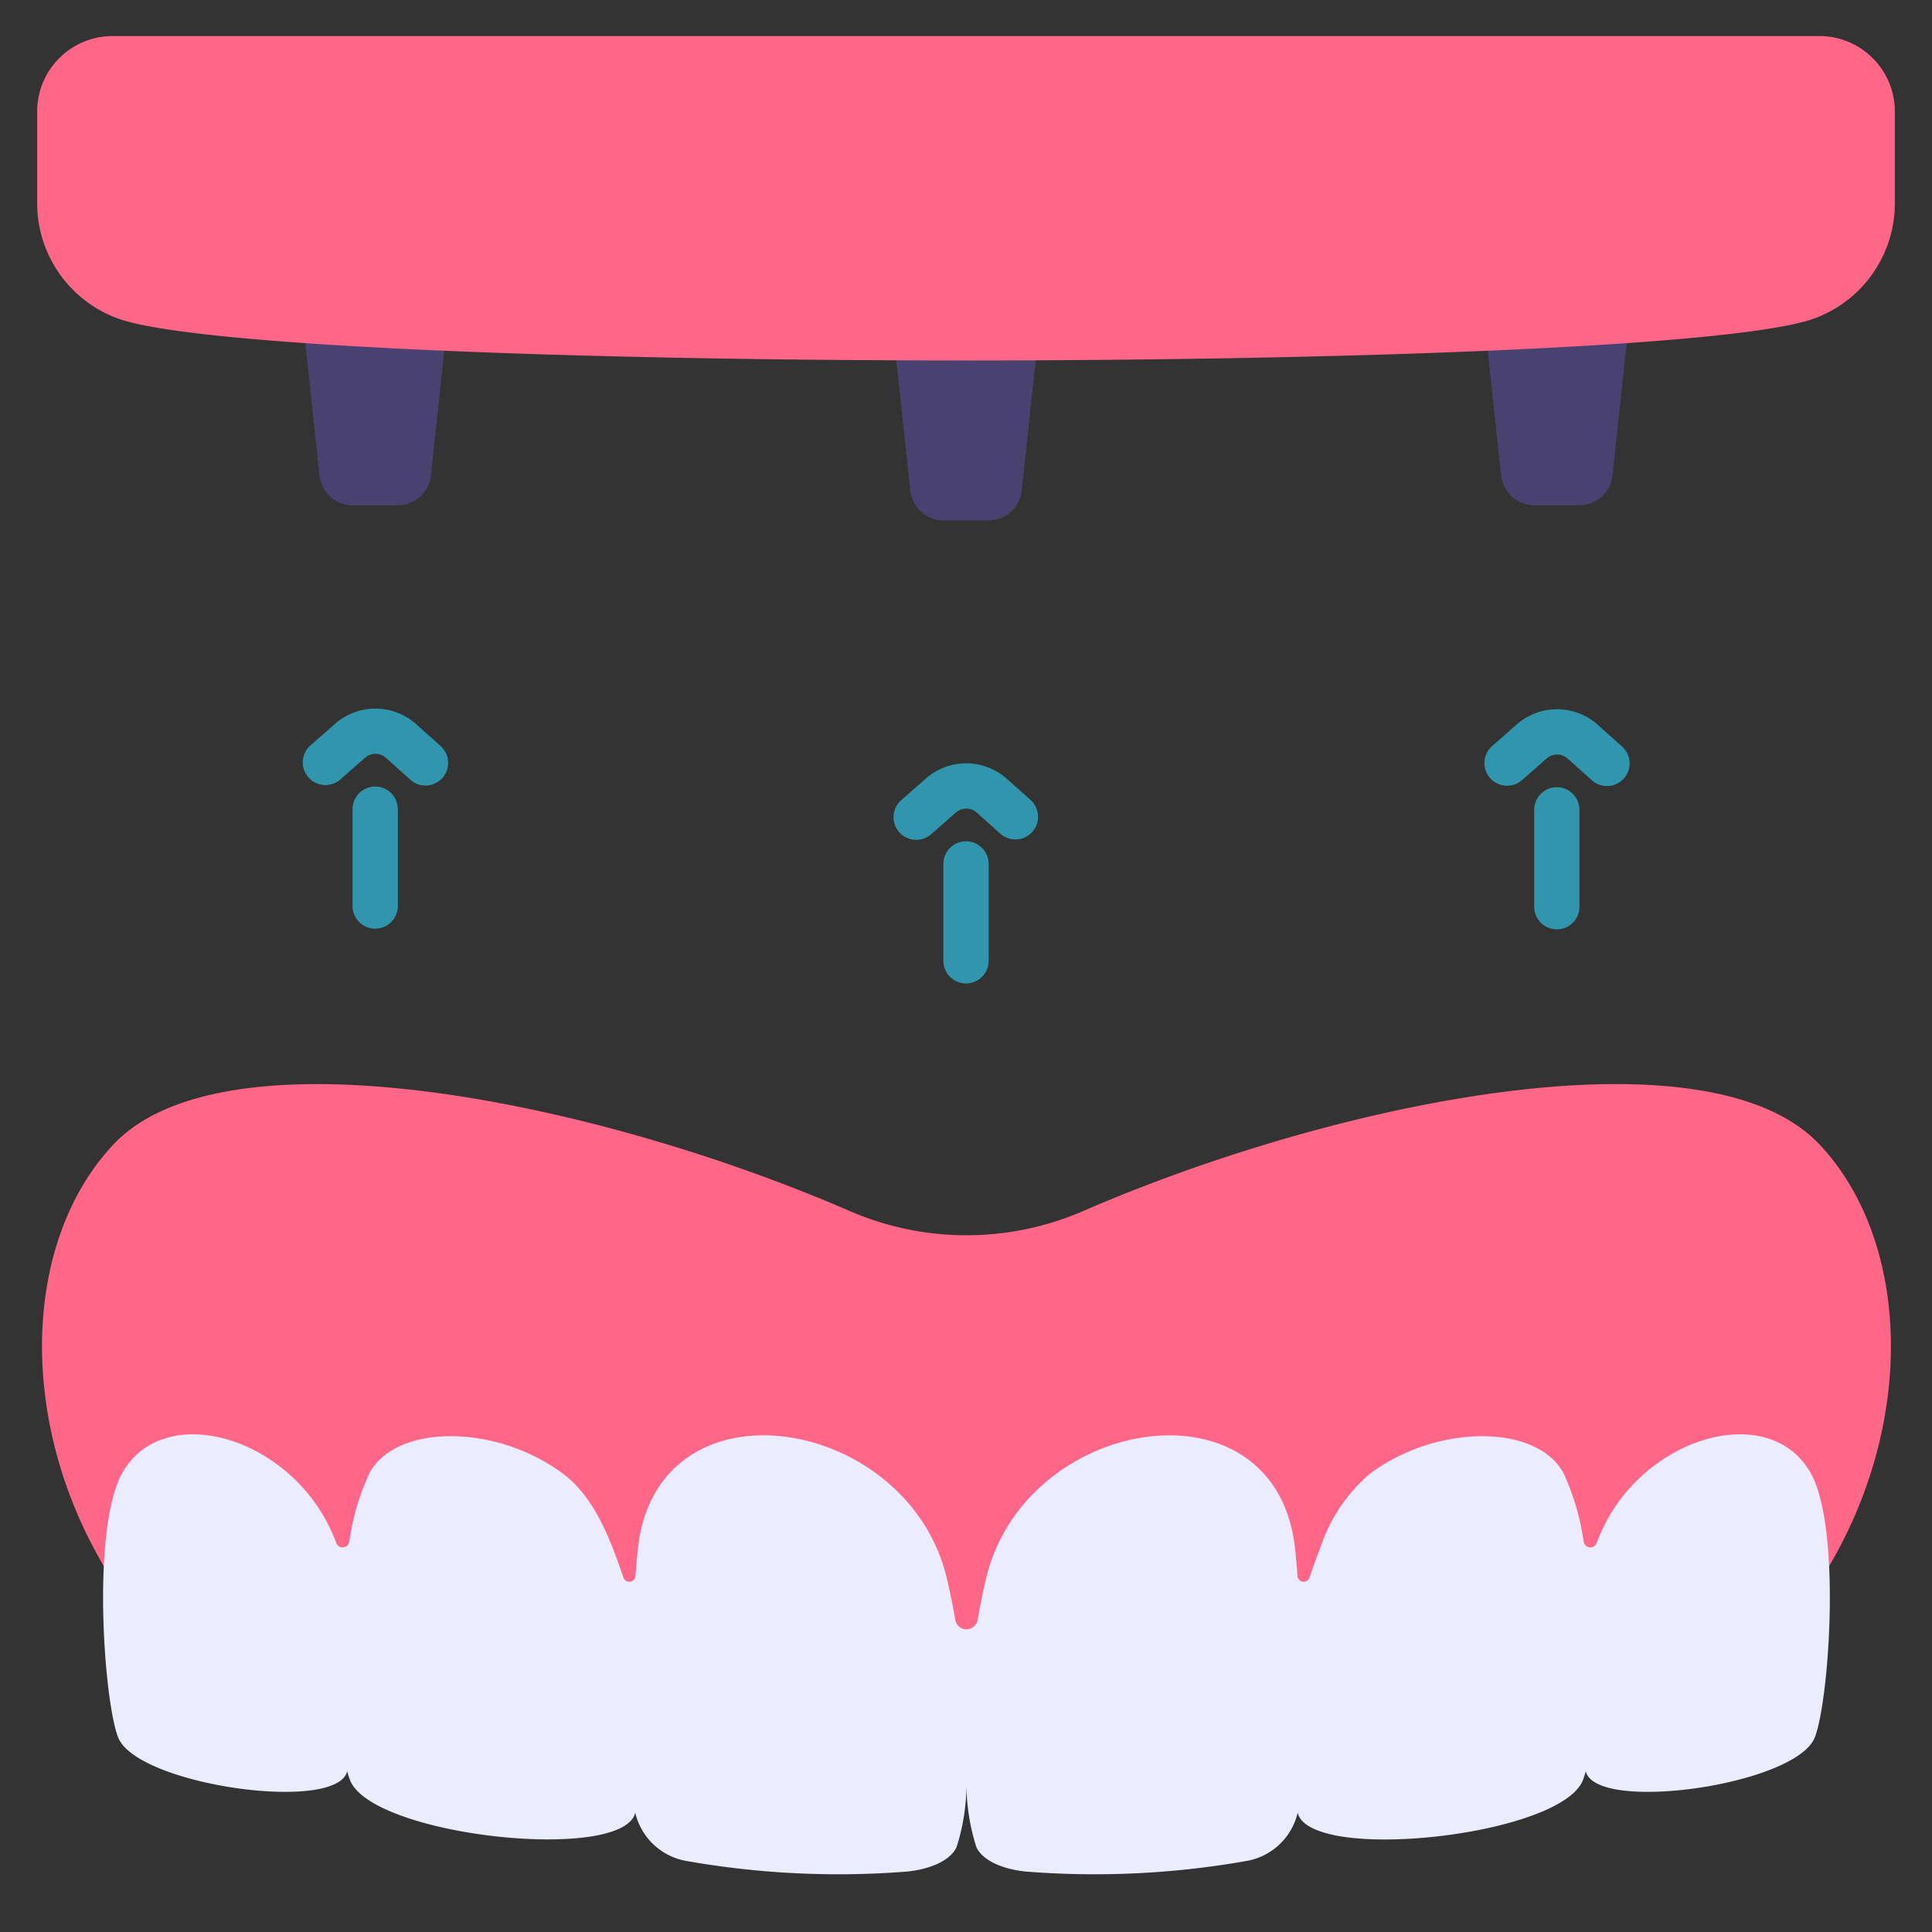 <svg xmlns="http://www.w3.org/2000/svg" version="1.1" xmlns:xlink="http://www.w3.org/1999/xlink" xmlns:svgjs="http://svgjs.com/svgjs" width="512" height="512" x="0" y="0" viewBox="0 0 128 128" style="enable-background:new 0 0 512 512" xml:space="preserve" class=""><rect x="0" y="0" width="128" height="128" fill="#333333" stroke="none"/><g><path fill="#494270" d="M60.308 32.493a2.222 2.222 0 0 0 2.209 1.985h2.967a2.222 2.222 0 0 0 2.209-1.985l.978-9.133H59.33zM21.165 31.493a2.222 2.222 0 0 0 2.209 1.985h2.967a2.222 2.222 0 0 0 2.209-1.985l.978-9.133h-9.341zM98.472 22.36l.978 9.133a2.222 2.222 0 0 0 2.209 1.985h2.967a2.222 2.222 0 0 0 2.209-1.985l.978-9.133z" data-original="#494270"></path><path fill="#ff6687" d="M120.531 75.809c-7.357-7.774-31.582-3.027-48.781 4.431a19.425 19.425 0 0 1-15.439 0c-17.2-7.458-41.423-12.2-48.78-4.431C1.656 82.017 1 93.767 6.878 103.764q58.36 27.962 114.306 0c5.876-9.997 5.222-21.747-.653-27.955z" data-original="#ff6687" class=""></path><path fill="#ebecff" d="M120.221 115.14c-1.31 3.14-14.49 5-15.16 2.21a6.025 6.025 0 0 1-.21.64c-1.25 2.88-11.53 4.57-16.38 3.61-1.37-.28-2.31-.76-2.49-1.48v-.05a4.227 4.227 0 0 1-3.43 3.23 57.84 57.84 0 0 1-14.53.7c-1.07-.09-2.83-.52-3.34-1.64a13.838 13.838 0 0 1-.65-4.38 13.838 13.838 0 0 1-.65 4.38c-.51 1.12-2.27 1.55-3.34 1.64a57.84 57.84 0 0 1-14.53-.7 4.227 4.227 0 0 1-3.43-3.23v.05c-.85 3.29-17.27 1.56-18.87-2.13a6.025 6.025 0 0 1-.21-.64c-.67 2.79-13.85.93-15.16-2.21-.95-2.29-1.82-14.01.3-17.62 2.86-4.89 11.6-2.19 14.13 4.69a.449.449 0 0 0 .87-.07 16.246 16.246 0 0 1 1.32-4.51c1.73-3.29 8.36-3.32 12.83 0 2.07 1.54 3.12 4.27 4.01 6.88a.41.41 0 0 0 .8-.1c.07-.98.16-1.93.26-2.52 1.86-10.75 17.9-7.92 20.38 2.73.21.88.39 1.79.55 2.7a.75.75 0 0 0 1.48 0c.16-.91.34-1.82.55-2.7 2.48-10.65 18.52-13.48 20.38-2.73.05.28.09.65.14 1.06v.11c.05.42.09.88.12 1.35a.41.41 0 0 0 .8.1c.23-.66.46-1.33.72-1.98a10.923 10.923 0 0 1 3.29-4.9c4.47-3.32 11.1-3.29 12.83 0a16.246 16.246 0 0 1 1.32 4.51.449.449 0 0 0 .87.07c2.53-6.88 11.27-9.58 14.13-4.69 2.12 3.61 1.25 15.33.3 17.62z" data-original="#ebecff"></path><g fill="#3196ad"><path d="M99.848 52.056a1.5 1.5 0 0 1-.991-2.628l1.638-1.437a4.047 4.047 0 0 1 5.362.03l1.583 1.417a1.5 1.5 0 1 1-2 2.235l-1.583-1.418a1.043 1.043 0 0 0-1.381-.008l-1.638 1.437a1.5 1.5 0 0 1-.99.372z" fill="#3196ad" data-original="#3196ad"></path><path d="M103.143 61.571a1.5 1.5 0 0 1-1.5-1.5v-6.416a1.5 1.5 0 0 1 3 0v6.416a1.5 1.5 0 0 1-1.5 1.5zM21.562 52.012a1.5 1.5 0 0 1-.991-2.628l1.638-1.437a4.048 4.048 0 0 1 5.361.028l1.584 1.42a1.5 1.5 0 1 1-2 2.234l-1.585-1.419a1.041 1.041 0 0 0-1.382-.007L22.55 51.64a1.5 1.5 0 0 1-.988.372z" fill="#3196ad" data-original="#3196ad"></path><path d="M24.857 61.527a1.5 1.5 0 0 1-1.5-1.5v-6.416a1.5 1.5 0 1 1 3 0v6.416a1.5 1.5 0 0 1-1.5 1.5z" fill="#3196ad" data-original="#3196ad"></path></g><path fill="#ff6687" d="M63.969 23.882c25.1 0 50.2-.9 55.937-2.681a8.129 8.129 0 0 0 5.633-7.8V7.389a5 5 0 0 0-5-5H7.462a5 5 0 0 0-5 5V13.4A8.129 8.129 0 0 0 8.1 21.2c5.737 1.781 30.765 2.682 55.869 2.682z" data-original="#ff6687" class=""></path><path fill="#3196ad" d="M60.7 55.639a1.5 1.5 0 0 1-.99-2.628l1.638-1.437a4.048 4.048 0 0 1 5.363.03l1.589 1.417a1.5 1.5 0 0 1-2 2.235l-1.583-1.418a1.044 1.044 0 0 0-1.383-.008l-1.638 1.437a1.5 1.5 0 0 1-.996.372zM64 65.154a1.5 1.5 0 0 1-1.5-1.5v-6.416a1.5 1.5 0 0 1 3 0v6.416a1.5 1.5 0 0 1-1.5 1.5z" data-original="#3196ad"></path></g></svg>